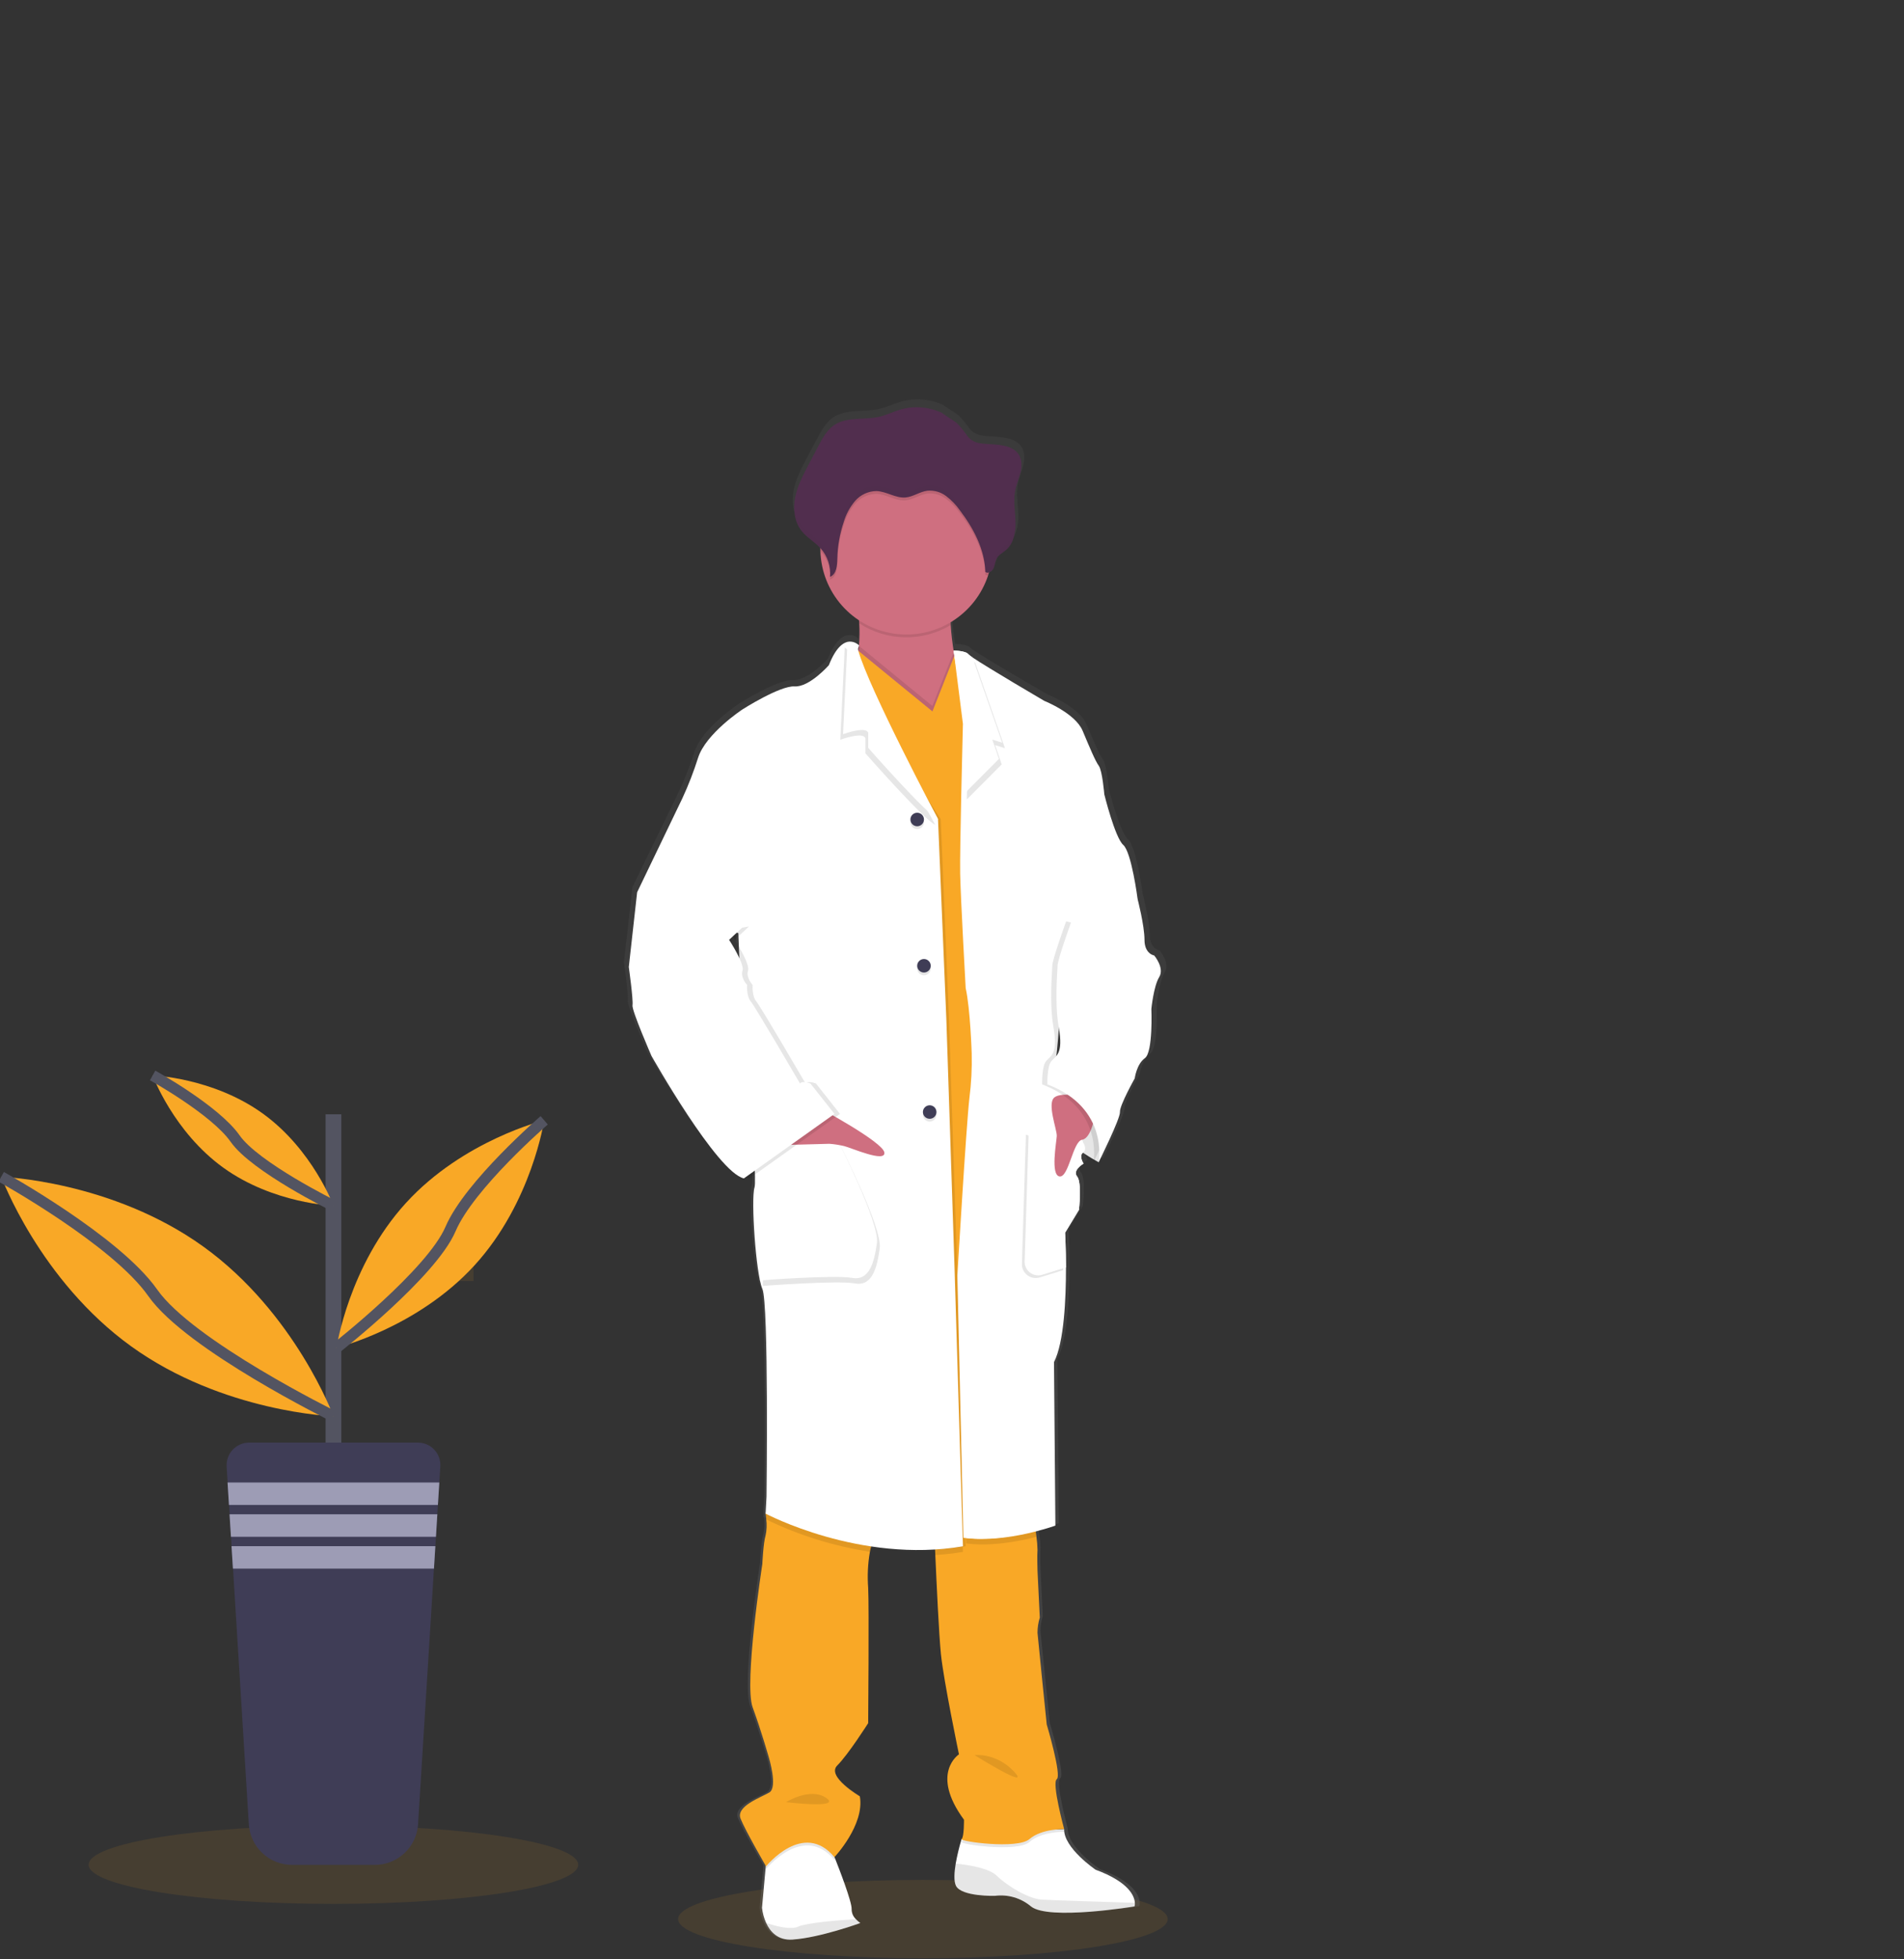 <svg width="345" height="355" viewBox="0 0 345 355" fill="none" xmlns="http://www.w3.org/2000/svg">
<rect x="0" y="0" width="345" height="355" fill="#333333" stroke="none"/>
<g clip-path="url(#clip0_14_431)">
<path opacity="0.1" d="M167.227 354.8C191.722 354.8 211.58 351.623 211.58 347.703C211.58 343.783 191.722 340.605 167.227 340.605C142.731 340.605 122.873 343.783 122.873 347.703C122.873 351.623 142.731 354.8 167.227 354.8Z" fill="#F9A826"/>
<path opacity="0.1" d="M85.798 219.203H72.853V232.101H85.798V219.203Z" fill="#F9A826"/>
<path opacity="0.1" d="M42.974 264.18C43.389 264.415 43.812 264.633 44.24 264.869V264.642H47.881V266.683L48.655 267.041V264.642H52.297V268.565C52.366 268.6 52.44 268.627 52.515 268.647V264.18H42.974Z" fill="#F9A826"/>
<path d="M210.114 172.194C210.114 172.194 208.321 171.944 208.321 169.341C208.321 166.738 207.037 161.876 207.037 161.876C207.037 161.853 205.927 153.408 204.393 152.066C202.859 150.723 200.888 142.841 200.888 142.841C200.888 142.841 200.551 138.564 199.864 137.643C199.176 136.723 198.248 134.469 196.878 131.253C195.507 128.037 189.795 125.811 189.795 125.811C189.795 125.811 179.467 119.842 176.54 117.896C176.274 117.737 176.025 117.55 175.798 117.339C175.288 116.672 173.067 116.658 173.067 116.658C172.835 115.198 172.612 113.52 172.539 112C172.539 111.837 172.539 111.674 172.516 111.511C175.78 109.588 178.238 106.558 179.439 102.975C179.494 102.803 179.539 102.621 179.59 102.449C179.785 102.385 179.965 102.281 180.118 102.143C180.271 102.006 180.393 101.838 180.477 101.651C180.741 101.066 180.746 100.381 181.073 99.837C181.456 99.193 182.184 98.848 182.758 98.363C184.205 97.138 184.578 95.075 184.51 93.197C184.465 91.678 184.219 90.145 184.314 88.634L184.342 88.253C184.369 88.027 184.401 87.8 184.442 87.582C184.665 86.457 185.152 85.396 185.425 84.28C185.698 83.165 185.725 81.908 185.088 80.947C184.155 79.536 182.211 79.255 180.504 79.11C178.57 78.947 176.84 79.16 175.602 77.559C175.023 76.722 174.371 75.938 173.654 75.214C173.399 74.978 170.923 73.473 170.923 73.373C168.506 72.258 165.767 72.048 163.207 72.783C161.924 73.155 160.713 73.763 159.411 74.067C156.603 74.729 153.371 74.012 150.986 75.613C149.656 76.52 148.86 77.963 148.113 79.369C147.506 80.527 146.89 81.683 146.265 82.838C145.259 84.739 144.235 86.671 143.812 88.775C143.723 89.233 143.668 89.697 143.648 90.163V90.185C143.648 90.353 143.648 90.521 143.648 90.689V90.902C143.648 91.061 143.648 91.215 143.675 91.356C143.703 91.496 143.698 91.541 143.712 91.637C143.725 91.732 143.748 91.945 143.775 92.09C143.803 92.235 143.857 92.489 143.912 92.689C143.935 92.775 143.967 92.857 143.994 92.938C144.039 93.093 144.094 93.242 144.153 93.392C144.185 93.469 144.217 93.551 144.253 93.628C144.322 93.787 144.404 93.941 144.486 94.081C144.522 94.145 144.549 94.204 144.586 94.263C144.713 94.474 144.853 94.677 145.004 94.871C145.979 96.081 147.412 96.852 148.473 97.986C148.473 98.032 148.473 98.077 148.473 98.118C148.473 98.245 148.473 98.367 148.473 98.494C148.529 101.023 149.205 103.5 150.441 105.709C151.677 107.918 153.436 109.793 155.565 111.171C155.565 111.343 155.588 111.52 155.597 111.692C155.685 113.038 155.669 114.389 155.547 115.733C155.361 115.516 155.129 115.342 154.868 115.226C154.606 115.11 154.322 115.054 154.035 115.062C153.84 115.052 153.644 115.069 153.453 115.112L153.412 115.08V115.121C152.41 115.366 151.177 116.404 149.998 119.357C149.998 119.357 146.411 123.384 143.68 123.216C140.949 123.049 134.034 127.407 134.034 127.407C134.034 127.407 127.289 131.77 125.841 136.215C125.032 138.735 124.062 141.201 122.937 143.598L114.598 160.719L113.059 174.303C113.059 174.303 113.911 180.344 113.742 181.264C113.574 182.185 117.243 190.489 117.243 190.489C117.243 190.489 129.364 211.71 134.317 212.799L134.672 212.549C134.884 212.659 135.108 212.743 135.341 212.799L136.36 212.082C136.422 212.881 136.396 213.684 136.283 214.477C135.6 216.572 136.538 230.246 137.731 232.927C138.923 235.607 138.5 270.751 138.5 270.751L138.331 273.854C138.331 273.854 138.331 273.953 138.372 274.126L138.331 274.86L138.454 274.924C138.582 275.908 138.54 276.906 138.331 277.876C137.904 279.237 137.731 283.083 137.731 283.083C137.731 283.083 134.321 304.798 135.937 309.161C137.553 313.524 138.928 318.305 138.928 318.305C138.928 318.305 140.635 323.747 139.01 324.677C137.385 325.606 132.764 327.167 133.716 329.434C134.581 331.53 137.863 337.144 138.35 337.965L138.309 338.396L137.639 345.621C137.748 346.575 138.008 347.506 138.409 348.378C139.142 349.952 140.566 351.585 143.275 351.408C143.73 351.376 144.258 351.322 144.768 351.254C149.725 350.592 155.829 348.387 155.829 348.387C155.512 348.187 155.221 347.948 154.964 347.675V347.675C154.72 347.44 154.527 347.158 154.397 346.846C154.266 346.534 154.2 346.199 154.204 345.861C154.277 344.546 151.805 338.278 151.19 336.736C151.095 336.514 151.045 336.387 151.045 336.387C151.045 336.387 156.68 330.518 155.742 325.316C155.742 325.316 149.506 321.688 151.559 319.697C153.612 317.706 157.281 311.987 157.281 311.987C157.281 311.987 157.449 290.603 157.281 287.41C157.105 285.194 157.211 282.964 157.595 280.774C157.663 280.443 157.745 280.121 157.832 279.804C160.671 280.226 163.537 280.443 166.407 280.452C167.454 280.452 168.519 280.452 169.594 280.389C169.594 280.691 169.607 281.018 169.635 281.369C169.871 286.666 170.313 295.954 170.672 299.406C171.182 304.354 174 317.688 174 317.688C174 317.688 168.624 321.125 174.938 329.598C174.938 329.598 174.938 332.668 174.519 333.112C174.072 334.565 173.711 336.043 173.44 337.539C173.176 339.135 173.067 340.75 173.495 341.589C174.519 343.594 180.664 343.43 180.664 343.43L180.814 343.403C181.974 343.284 183.146 343.395 184.263 343.73C185.38 344.066 186.418 344.619 187.319 345.358C189.654 347.226 198.516 346.406 203.314 345.811C205.194 345.576 206.45 345.358 206.45 345.358C206.511 345.146 206.533 344.925 206.514 344.705C206.464 343.53 205.54 340.954 199.276 338.655C199.276 338.655 193.386 334.709 193.468 331.271H193.345H192.663C193.159 331.244 193.477 331.271 193.477 331.271C193.477 331.271 191.17 322.881 192.112 322.2C193.054 321.52 190.232 312.223 190.232 312.223C190.232 312.223 188.616 296.621 188.529 295.528C188.533 294.59 188.676 293.658 188.953 292.761L188.529 284.208C188.529 284.208 188.448 281.364 188.529 280.439C188.516 279.636 188.45 278.834 188.334 278.04C188.293 277.722 188.252 277.391 188.206 277.065C190.414 276.507 191.848 275.99 191.848 275.99L191.593 246.215C193.468 242.587 193.814 234.627 193.805 228.981C193.805 225.352 193.641 222.668 193.641 222.668L196.204 218.5C196.204 218.5 196.796 213.511 195.858 212.418C195.444 211.923 195.63 211.411 195.972 210.989C196.149 210.849 196.336 210.722 196.532 210.608C196.532 210.608 196.504 210.567 196.472 210.508C196.651 210.359 196.842 210.224 197.041 210.105C197.041 210.105 196.131 208.699 196.946 208.105C197.711 208.622 198.393 209.012 198.912 209.329C198.876 209.66 198.839 209.851 198.839 209.851L199.058 209.397C199.559 209.678 199.864 209.851 199.864 209.851C199.864 209.851 203.878 201.882 203.792 200.707C203.705 199.533 206.523 194.585 206.523 194.585C206.523 194.585 206.864 191.986 208.403 190.897C209.941 189.809 209.596 181.922 209.596 181.922C209.596 181.922 210.023 177.813 211.048 176.135C212.072 174.457 210.114 172.194 210.114 172.194ZM133.297 168.697L133.374 170.597C132.919 169.867 132.591 169.341 132.591 169.341L133.297 168.697Z" fill="url(#paint0_linear_14_431)"/>
<path d="M200.082 206.408L199.099 210.581C199.099 210.581 191.224 206.576 189.804 201.487C188.384 196.399 192.18 194.467 192.18 194.467L199.518 197.564L200.082 206.408Z" fill="white"/>
<path opacity="0.1" d="M200.082 206.408L199.099 210.581C199.099 210.581 191.224 206.576 189.804 201.487C188.384 196.399 192.18 194.467 192.18 194.467L199.518 197.564L200.082 206.408Z" fill="black"/>
<path d="M155.888 348.415C155.888 348.415 148.605 351.082 143.598 351.417C140.94 351.594 139.542 349.97 138.823 348.406C138.43 347.536 138.177 346.61 138.072 345.662L138.723 338.473L139.069 334.645L149.706 331.892L151.213 336.482L151.354 336.831C151.96 338.364 154.386 344.6 154.313 345.902C154.31 346.235 154.375 346.566 154.503 346.874C154.631 347.182 154.82 347.46 155.06 347.694C155.304 347.968 155.582 348.21 155.888 348.415V348.415Z" fill="white"/>
<path d="M205.635 344.759C205.654 344.977 205.632 345.197 205.572 345.408C205.572 345.408 189.995 347.997 186.809 345.408C185.91 344.651 184.863 344.09 183.735 343.761C182.606 343.431 181.42 343.34 180.254 343.494C180.254 343.494 174.227 343.657 173.222 341.68C172.803 340.85 172.912 339.24 173.171 337.652C173.436 336.165 173.789 334.694 174.227 333.248L174.469 333.058L175.903 331.911L192.69 331.416H192.817C192.735 334.836 198.516 338.759 198.516 338.759C204.657 341.027 205.563 343.589 205.635 344.759Z" fill="white"/>
<path opacity="0.1" d="M205.635 344.759C205.651 344.978 205.628 345.197 205.567 345.408C205.567 345.408 189.995 347.997 186.809 345.408C185.911 344.652 184.865 344.091 183.737 343.761C182.609 343.432 181.424 343.341 180.259 343.494C180.259 343.494 174.227 343.657 173.226 341.68C172.807 340.845 172.912 339.24 173.171 337.652C175.493 337.884 179.157 338.46 180.595 339.834C182.771 341.925 186.458 344.011 188.721 344.174C190.491 344.287 201.083 344.623 205.635 344.759Z" fill="black"/>
<path opacity="0.1" d="M155.888 348.415C155.888 348.415 148.605 351.082 143.598 351.417C140.94 351.594 139.542 349.97 138.828 348.401C140.68 349.022 143.252 349.676 144.604 349.077C146.206 348.369 151.887 347.911 155.073 347.716C155.316 347.981 155.589 348.215 155.888 348.415V348.415Z" fill="black"/>
<path d="M166.694 133.507C160.686 131.18 152.956 123.493 154.886 119.901C155.315 118.995 155.57 118.016 155.638 117.017C155.762 115.659 155.78 114.295 155.692 112.935C155.557 110.707 155.288 108.49 154.886 106.295C154.886 106.295 173.645 106.717 172.552 109.47C172.234 110.277 172.184 111.678 172.27 113.248C172.357 114.817 172.584 116.59 172.821 118.091C173.149 120.15 173.476 121.72 173.476 121.72C173.476 121.72 172.329 123.321 171.656 123.407C170.982 123.493 175.315 136.822 166.694 133.507Z" fill="#CF6F80"/>
<path opacity="0.1" d="M151.341 336.831L151.199 336.986C145.592 330.228 138.809 338.65 138.809 338.65L138.709 338.473L139.055 334.645L149.693 331.892L151.199 336.482L151.341 336.831Z" fill="black"/>
<path opacity="0.1" d="M192.822 331.892C192.822 331.892 188.725 331.806 186.54 333.729C184.355 335.652 173.795 334.146 174.25 333.729C174.385 333.522 174.466 333.286 174.487 333.04L175.921 331.892L192.708 331.398C192.772 331.702 192.822 331.892 192.822 331.892Z" fill="black"/>
<path d="M158.319 278.824C158.014 279.576 157.782 280.355 157.627 281.151C157.247 283.33 157.142 285.549 157.313 287.754C157.481 290.929 157.313 312.204 157.313 312.204C157.313 312.204 153.712 317.878 151.705 319.878C149.697 321.878 155.801 325.47 155.801 325.47C156.712 330.641 151.195 336.482 151.195 336.482C145.587 329.724 138.805 338.151 138.805 338.151C138.805 338.151 135.118 331.802 134.198 329.534C133.279 327.266 137.799 325.697 139.387 324.776C140.976 323.856 139.31 318.427 139.31 318.427C139.31 318.427 137.967 313.669 136.374 309.329C134.781 304.989 138.131 283.382 138.131 283.382C138.131 283.382 138.304 279.545 138.718 278.207C138.927 277.242 138.969 276.248 138.841 275.269C138.814 274.937 138.782 274.661 138.759 274.475C138.737 274.289 138.718 274.203 138.718 274.203L138.782 274.094L141.058 269.867C141.058 269.867 159.411 276.162 158.319 278.824Z" fill="#F9A826"/>
<path d="M192.822 331.394C192.822 331.394 188.725 331.307 186.54 333.208C184.355 335.108 173.795 333.625 174.25 333.208C174.705 332.79 174.669 329.702 174.669 329.702C168.474 321.275 173.759 317.856 173.759 317.856C173.759 317.856 170.991 304.59 170.49 299.669C170.14 296.231 169.707 286.992 169.475 281.718C169.375 279.45 169.316 277.89 169.316 277.89L174.378 276.874L175.029 276.743L187.237 274.302C187.237 274.302 187.574 276.57 187.801 278.425C187.915 279.217 187.978 280.015 187.992 280.815C187.91 281.722 187.992 284.561 187.992 284.561L188.407 293.074C188.136 293.967 187.996 294.895 187.992 295.827C188.074 296.911 189.663 312.431 189.663 312.431C189.663 312.431 192.426 321.692 191.484 322.359C190.541 323.026 192.822 331.394 192.822 331.394Z" fill="#F9A826"/>
<path opacity="0.1" d="M172.552 109.47C172.234 110.277 172.184 111.678 172.27 113.248C169.758 114.755 166.869 115.526 163.937 115.471C161.004 115.417 158.147 114.539 155.692 112.939C155.557 110.71 155.288 108.492 154.887 106.295C154.887 106.295 173.645 106.708 172.552 109.47Z" fill="black"/>
<path d="M179.803 99.447C179.807 101.081 179.549 102.705 179.039 104.259C177.898 107.739 175.56 110.705 172.437 112.634C169.313 114.562 165.606 115.329 161.971 114.797C158.335 114.266 155.005 112.471 152.57 109.73C150.134 106.989 148.749 103.479 148.66 99.819C148.66 99.692 148.66 99.574 148.66 99.447C148.624 97.386 149.001 95.34 149.768 93.426C150.535 91.513 151.676 89.771 153.126 88.301C154.576 86.832 156.304 85.665 158.211 84.868C160.119 84.072 162.166 83.661 164.234 83.661C166.302 83.661 168.349 84.072 170.256 84.868C172.163 85.665 173.892 86.832 175.342 88.301C176.791 89.771 177.933 91.513 178.7 93.426C179.467 95.34 179.843 97.386 179.808 99.447H179.803Z" fill="#CF6F80"/>
<path opacity="0.1" d="M166.694 133.507C160.686 131.18 152.956 123.493 154.886 119.901C155.315 118.995 155.57 118.016 155.638 117.017L163.863 123.752L168.952 127.91L172.821 118.096C173.149 120.155 173.476 121.724 173.476 121.724C173.476 121.724 172.329 123.325 171.656 123.411C170.982 123.498 175.315 136.822 166.694 133.507Z" fill="black"/>
<path d="M187.965 163.273L181.096 278.244L172.138 278.829L148.942 212.164L152.747 133.017L153.548 116.295L163.863 124.736L168.956 128.895L172.939 118.794L180.345 125.226L187.965 163.273Z" fill="#F9A826"/>
<path opacity="0.1" d="M158.319 278.824C158.014 279.576 157.782 280.355 157.627 281.151C151.108 280.148 144.778 278.178 138.846 275.305L138.723 275.241L138.764 274.511L138.787 274.13L141.063 269.903C141.063 269.903 159.411 276.162 158.319 278.824Z" fill="black"/>
<path opacity="0.1" d="M174.482 281.169C172.816 281.451 171.135 281.642 169.448 281.741C169.348 279.473 169.289 277.913 169.289 277.913L174.35 276.897L174.482 281.169Z" fill="black"/>
<path opacity="0.1" d="M187.774 278.448C184.537 279.287 179.539 280.23 175.065 279.641L175.001 276.765L187.209 274.325C187.209 274.325 187.546 276.57 187.774 278.448Z" fill="black"/>
<path opacity="0.1" d="M174.983 280.167C156.32 283.341 139.228 274.239 139.228 274.239L139.392 271.155C139.392 271.155 139.815 236.192 138.641 233.512C137.466 230.831 136.552 217.239 137.216 215.152C137.881 213.066 134.79 181.781 134.79 181.781L134.289 169.082L115.963 161.685L124.157 144.669C125.263 142.283 126.215 139.829 127.006 137.321C128.431 132.904 135.045 128.564 135.045 128.564C135.045 128.564 141.827 124.228 144.508 124.391C147.189 124.554 150.703 120.554 150.703 120.554C153.298 113.964 155.647 116.949 155.647 116.949C155.647 117.261 155.647 116.949 155.519 117.924C154.609 125.158 170.24 148.016 170.463 148.419L171.951 184.548L173.458 230.269L174.983 280.167Z" fill="black"/>
<path d="M174.482 280.167C155.82 283.341 138.723 274.239 138.723 274.239L138.891 271.155C138.891 271.155 139.315 236.192 138.136 233.512C136.957 230.831 136.046 217.239 136.715 215.152C137.385 213.066 134.289 181.781 134.289 181.781L133.784 169.082L115.449 161.658L123.642 144.641C124.747 142.255 125.698 139.801 126.492 137.294C127.912 132.877 134.531 128.536 134.531 128.536C134.531 128.536 141.313 124.201 143.989 124.364C146.666 124.527 150.184 120.527 150.184 120.527C152.784 113.937 155.647 116.921 155.647 116.921C155.647 117.234 155.374 117.375 155.519 117.896C157.522 124.913 169.739 147.988 169.962 148.392L171.469 184.521L172.976 230.242L174.482 280.167Z" fill="white"/>
<path opacity="0.1" d="M169.453 149.422C167.445 148.587 156.812 136.491 156.812 136.491V133.738C156.425 132.831 154.126 133.385 152.26 134.02L153.061 117.298L153.972 118.051C155.965 125.062 169.22 149.018 169.453 149.422Z" fill="black"/>
<path d="M169.958 148.419C167.946 147.585 157.313 135.489 157.313 135.489V132.736C156.926 131.829 154.627 132.382 152.761 133.017L153.566 116.295L154.477 117.048C156.475 124.06 169.735 148.02 169.958 148.419Z" fill="white"/>
<path opacity="0.1" d="M139.228 208.744C139.478 208.744 152.205 207.411 152.205 207.411C152.205 207.411 159.912 222.509 159.407 226.182C158.901 229.856 157.986 233.108 154.887 232.532C151.787 231.956 138.204 232.985 138.204 232.985L139.228 208.744Z" fill="black"/>
<path d="M138.723 207.742C138.973 207.742 151.7 206.408 151.7 206.408C151.7 206.408 159.402 221.511 158.901 225.18C158.401 228.849 157.477 232.106 154.381 231.53C151.286 230.954 137.699 231.983 137.699 231.983L138.723 207.742Z" fill="white"/>
<path d="M148.314 200.653C148.314 200.653 159.994 206.907 160.244 208.817C160.494 210.726 154.299 207.982 152.961 207.651C152.08 207.44 151.184 207.3 150.28 207.234L141.354 207.474L148.314 200.653Z" fill="#CF6F80"/>
<path opacity="0.1" d="M166.193 150.202C166.872 150.202 167.422 149.653 167.422 148.977C167.422 148.301 166.872 147.753 166.193 147.753C165.515 147.753 164.964 148.301 164.964 148.977C164.964 149.653 165.515 150.202 166.193 150.202Z" fill="black"/>
<path d="M166.193 149.703C166.872 149.703 167.422 149.155 167.422 148.478C167.422 147.802 166.872 147.254 166.193 147.254C165.515 147.254 164.964 147.802 164.964 148.478C164.964 149.155 165.515 149.703 166.193 149.703Z" fill="#3F3D56"/>
<path opacity="0.1" d="M168.456 203.211C169.134 203.211 169.685 202.663 169.685 201.986C169.685 201.31 169.134 200.762 168.456 200.762C167.777 200.762 167.227 201.31 167.227 201.986C167.227 202.663 167.777 203.211 168.456 203.211Z" fill="black"/>
<path d="M168.456 202.707C169.134 202.707 169.685 202.159 169.685 201.483C169.685 200.807 169.134 200.258 168.456 200.258C167.777 200.258 167.227 200.807 167.227 201.483C167.227 202.159 167.777 202.707 168.456 202.707Z" fill="#3F3D56"/>
<path opacity="0.1" d="M167.418 176.706C168.097 176.706 168.647 176.158 168.647 175.482C168.647 174.805 168.097 174.257 167.418 174.257C166.739 174.257 166.189 174.805 166.189 175.482C166.189 176.158 166.739 176.706 167.418 176.706Z" fill="black"/>
<path d="M167.418 176.207C168.097 176.207 168.647 175.659 168.647 174.983C168.647 174.307 168.097 173.758 167.418 173.758C166.739 173.758 166.189 174.307 166.189 174.983C166.189 175.659 166.739 176.207 167.418 176.207Z" fill="#3F3D56"/>
<path d="M195.749 206.98C195.749 206.98 196.586 208.232 195.749 208.817C194.911 209.402 195.831 210.817 195.831 210.817C195.831 210.817 193.741 212.037 194.661 213.134C195.58 214.232 194.998 219.189 194.998 219.189L192.485 223.334C192.485 223.334 192.635 226.006 192.644 229.616C192.644 235.249 192.312 243.167 190.473 246.777L190.728 276.398C190.728 276.398 181.929 279.6 174.564 278.625L173.472 231.094C173.472 231.094 175.065 204.141 175.652 198.97C175.996 196.286 176.136 193.58 176.071 190.875C176.071 190.875 175.821 182.784 174.978 179.028C174.978 179.028 174.068 162.76 173.977 158.257C173.936 156.102 174.05 149.816 174.177 143.839C174.318 137.303 174.478 131.14 174.478 131.14L172.816 118.042C172.816 118.042 174.478 117.874 174.978 118.54C175.203 118.749 175.447 118.936 175.707 119.098V119.098C178.574 121.03 188.707 126.972 188.707 126.972C188.707 126.972 194.315 129.194 195.658 132.378C197 135.562 197.934 137.82 198.585 138.727C199.235 139.634 199.59 143.898 199.59 143.898C199.59 143.898 201.52 151.744 203.027 153.073C204.534 154.401 205.635 162.855 205.635 162.855L192.321 173.287C192.321 173.287 191.151 190.639 190.901 191.31C190.651 191.981 195.749 206.98 195.749 206.98Z" fill="white"/>
<path d="M196.254 206.98C196.254 206.98 197.087 208.232 196.254 208.817C195.421 209.402 196.331 210.817 196.331 210.817C196.331 210.817 194.256 212.05 195.166 213.148C196.076 214.245 195.503 219.203 195.503 219.203L192.99 223.348C192.99 223.348 193.14 226.019 193.154 229.629C193.154 235.262 192.822 243.181 190.983 246.791L191.233 276.411C191.233 276.411 182.421 279.613 175.065 278.638L173.977 231.108C173.977 231.108 175.57 204.154 176.157 198.984C176.501 196.3 176.64 193.593 176.572 190.888C176.572 190.888 176.321 182.797 175.484 179.042C175.484 179.042 174.573 162.774 174.478 158.27C174.437 156.116 174.555 149.83 174.678 143.852C174.819 137.317 174.978 131.153 174.978 131.153L172.784 117.878C172.784 117.878 174.978 117.878 175.484 118.554C175.706 118.765 175.95 118.952 176.212 119.112C179.08 121.044 189.217 126.985 189.217 126.985C189.217 126.985 194.82 129.208 196.163 132.391C197.506 135.575 198.439 137.834 199.094 138.741C199.75 139.648 200.096 143.911 200.096 143.911C200.096 143.911 202.026 151.757 203.532 153.086C205.039 154.415 206.127 162.851 206.127 162.851L192.813 173.282C192.813 173.282 191.643 190.634 191.388 191.306C191.133 191.977 196.254 206.98 196.254 206.98Z" fill="white"/>
<path opacity="0.1" d="M180.309 135.004L181.51 138.496L175.183 144.845C175.324 138.315 175.484 132.146 175.484 132.146L173.29 118.872C173.29 118.872 175.484 118.872 175.989 119.547C176.211 119.758 176.455 119.944 176.717 120.101L182.098 135.566L180.309 135.004Z" fill="black"/>
<path d="M179.803 134.001L181.01 137.494L174.683 143.843C174.824 137.308 174.983 131.144 174.983 131.144L172.784 117.869C172.784 117.869 174.983 117.869 175.484 118.545C175.707 118.755 175.951 118.942 176.212 119.103L181.597 134.564L179.803 134.001Z" fill="white"/>
<path opacity="0.1" d="M179.803 99.447C179.807 101.081 179.549 102.705 179.039 104.259C178.953 104.272 178.865 104.268 178.781 104.247C178.696 104.226 178.617 104.188 178.547 104.136C178.429 100.054 176.412 96.222 173.932 92.961C173.235 91.977 172.391 91.105 171.428 90.376C170.455 89.648 169.244 89.306 168.032 89.419C166.667 89.605 165.461 90.53 164.081 90.648C162.261 90.798 160.631 89.541 158.824 89.478C158.089 89.485 157.365 89.648 156.698 89.956C156.032 90.264 155.439 90.71 154.959 91.265C154.01 92.384 153.305 93.687 152.888 95.093C152.173 97.224 151.783 99.45 151.732 101.696C151.709 102.966 151.586 104.558 150.403 105.021C150.492 104.087 150.386 103.144 150.09 102.254C149.795 101.363 149.317 100.543 148.687 99.846L148.66 99.819C148.66 99.692 148.66 99.574 148.66 99.447C148.624 97.386 149.001 95.34 149.768 93.426C150.535 91.513 151.676 89.771 153.126 88.301C154.576 86.832 156.304 85.665 158.211 84.868C160.119 84.072 162.166 83.661 164.234 83.661C166.302 83.661 168.349 84.072 170.256 84.868C172.163 85.665 173.892 86.832 175.342 88.301C176.791 89.771 177.933 91.513 178.7 93.426C179.467 95.34 179.843 97.386 179.808 99.447H179.803Z" fill="black"/>
<path d="M170.682 74.806C168.316 73.698 165.626 73.488 163.116 74.216C161.855 74.588 160.667 75.192 159.388 75.495C156.657 76.153 153.471 75.441 151.127 77.033C149.825 77.94 149.042 79.373 148.314 80.766L146.493 84.221C145.501 86.113 144.499 88.036 144.085 90.117C143.671 92.199 143.921 94.53 145.246 96.204C146.211 97.424 147.635 98.19 148.682 99.338C149.31 100.036 149.785 100.855 150.08 101.745C150.374 102.635 150.481 103.575 150.394 104.508C151.582 104.055 151.696 102.458 151.723 101.188C151.774 98.942 152.163 96.716 152.879 94.585C153.295 93.179 154 91.875 154.95 90.757C155.43 90.203 156.023 89.757 156.689 89.449C157.356 89.141 158.08 88.978 158.815 88.97C160.636 89.033 162.27 90.285 164.072 90.135C165.438 90.022 166.649 89.092 168.023 88.911C169.235 88.797 170.447 89.138 171.419 89.868C172.381 90.596 173.224 91.468 173.918 92.453C176.403 95.714 178.42 99.537 178.538 103.628C179.052 104.005 179.794 103.515 180.049 102.934C180.304 102.354 180.313 101.673 180.636 101.12C181.01 100.481 181.724 100.141 182.284 99.66C183.704 98.44 184.06 96.385 184.005 94.521C183.95 92.657 183.586 90.766 183.941 88.934C184.155 87.809 184.638 86.757 184.902 85.645C185.166 84.534 185.197 83.287 184.574 82.33C183.663 80.924 181.747 80.648 180.077 80.516C178.178 80.353 176.481 80.561 175.27 78.969C174.701 78.139 174.062 77.359 173.358 76.638C173.117 76.403 170.682 74.906 170.682 74.806Z" fill="#512E4E"/>
<path opacity="0.1" d="M121.207 170.448L116.451 161.685L114.944 175.205C114.944 175.205 115.781 181.21 115.613 182.131C115.445 183.051 119.045 191.306 119.045 191.306C119.045 191.306 130.939 212.413 135.796 213.502L152.205 201.819L147.854 196.313C147.854 196.313 146.347 195.728 145.969 196.313C145.969 196.313 137.89 182.462 137.052 181.459C136.215 180.457 136.379 178.457 136.379 178.457C136.379 178.457 135.122 177.124 135.541 175.872C135.96 174.62 133.115 170.28 133.115 170.28L135.709 167.862L121.207 170.448Z" fill="black"/>
<path d="M116.701 160.687L115.445 161.685L113.938 175.205C113.938 175.205 114.775 181.21 114.607 182.131C114.439 183.051 118.044 191.306 118.044 191.306C118.044 191.306 129.933 212.413 134.79 213.502L151.204 201.819L146.848 196.313C146.848 196.313 145.341 195.728 144.963 196.313C144.963 196.313 136.884 182.462 136.046 181.459C135.209 180.457 135.377 178.457 135.377 178.457C135.377 178.457 134.121 177.124 134.54 175.872C134.958 174.62 132.109 170.28 132.109 170.28L134.704 167.862L116.701 160.687Z" fill="white"/>
<path opacity="0.1" d="M194.661 213.651C195.571 214.753 194.998 219.701 194.998 219.701L192.485 223.847C192.485 223.847 192.635 226.523 192.644 230.128L188.42 231.443C188.038 231.562 187.634 231.588 187.24 231.52C186.846 231.451 186.474 231.289 186.156 231.048C185.837 230.807 185.581 230.494 185.409 230.134C185.237 229.775 185.153 229.379 185.166 228.981L185.894 205.574L195.749 209.329C194.911 209.91 195.831 211.334 195.831 211.334C195.831 211.334 193.741 212.549 194.661 213.651Z" fill="black"/>
<path d="M195.166 213.148C196.076 214.25 195.503 219.203 195.503 219.203L192.99 223.348C192.99 223.348 193.14 226.019 193.154 229.629L188.853 230.967C188.479 231.083 188.083 231.108 187.697 231.04C187.311 230.973 186.948 230.814 186.636 230.578C186.324 230.342 186.074 230.036 185.905 229.683C185.736 229.331 185.654 228.944 185.666 228.554L186.399 205.075L196.259 208.83C195.416 209.411 196.336 210.83 196.336 210.83C196.336 210.83 194.256 212.05 195.166 213.148Z" fill="white"/>
<path d="M198.43 201.991C198.43 201.991 197.761 206.25 196.086 206.499C194.41 206.748 193.659 213.388 191.989 213.152C190.318 212.917 191.424 206.98 191.484 205.828C191.543 204.676 189.663 199.905 191.069 198.821C192.476 197.737 196.928 198.821 196.928 198.821L198.43 201.991Z" fill="#CF6F80"/>
<path opacity="0.1" d="M201.994 169.196L205.153 162.846C205.153 162.846 206.409 167.685 206.409 170.271C206.409 172.856 208.166 173.11 208.166 173.11C208.166 173.11 210.092 175.377 209.077 177.028C208.061 178.679 207.652 182.788 207.652 182.788C207.652 182.788 207.984 190.63 206.477 191.714C204.971 192.798 204.657 195.387 204.657 195.387C204.657 195.387 201.889 200.308 201.976 201.478C202.062 202.649 198.125 210.572 198.125 210.572C198.125 210.572 200.05 200.726 188.83 196.471C188.83 196.471 188.743 193.129 189.581 192.213C190.418 191.297 191.725 190.879 190.905 186.249C190.086 181.618 190.669 176.085 190.669 174.974C190.669 173.863 193.181 166.933 193.181 166.933L201.994 169.196Z" fill="black"/>
<path d="M203.359 161.939L206.118 162.846C206.118 162.846 207.379 167.685 207.379 170.271C207.379 172.856 209.136 173.11 209.136 173.11C209.136 173.11 211.061 175.377 210.046 177.028C209.031 178.679 208.626 182.788 208.626 182.788C208.626 182.788 208.958 190.63 207.452 191.714C205.945 192.798 205.608 195.387 205.608 195.387C205.608 195.387 202.845 200.308 202.932 201.478C203.018 202.649 199.076 210.572 199.076 210.572C199.076 210.572 201.006 200.726 189.781 196.471C189.781 196.471 189.699 193.129 190.537 192.213C191.374 191.297 192.681 190.879 191.861 186.249C191.042 181.618 191.625 176.085 191.625 174.974C191.625 173.863 194.137 166.933 194.137 166.933L203.359 161.939Z" fill="white"/>
<path opacity="0.1" d="M142.433 326.513C142.433 326.513 146.83 323.761 149.716 325.761C152.602 327.761 142.433 326.513 142.433 326.513Z" fill="black"/>
<path opacity="0.1" d="M176.599 318.001C176.599 318.001 180.491 317.502 183.759 321.008C187.027 324.513 176.599 318.001 176.599 318.001Z" fill="black"/>
<g opacity="0.1">
<path opacity="0.1" d="M182.293 98.666C181.733 99.147 181.014 99.492 180.641 100.131C180.322 100.68 180.313 101.356 180.058 101.946C179.803 102.535 179.061 103.016 178.547 102.644C178.429 98.562 176.408 94.73 173.927 91.464C173.233 90.479 172.39 89.607 171.428 88.879C170.454 88.15 169.241 87.808 168.028 87.922C166.662 88.108 165.461 89.034 164.081 89.147C162.261 89.301 160.626 88.045 158.819 87.981C158.085 87.989 157.361 88.152 156.695 88.461C156.029 88.77 155.437 89.217 154.959 89.773C154.009 90.889 153.304 92.192 152.888 93.596C152.173 95.727 151.783 97.953 151.732 100.199C151.705 101.465 151.586 103.043 150.412 103.515C150.439 103.85 150.439 104.187 150.412 104.522C151.596 104.068 151.714 102.472 151.741 101.202C151.792 98.955 152.182 96.729 152.897 94.598C153.313 93.193 154.018 91.889 154.968 90.77C155.448 90.217 156.04 89.771 156.705 89.463C157.371 89.154 158.095 88.991 158.828 88.984C160.649 89.047 162.288 90.299 164.09 90.149C165.456 90.036 166.667 89.106 168.037 88.925C169.25 88.811 170.463 89.152 171.437 89.882C172.399 90.609 173.243 91.481 173.936 92.467C176.417 95.728 178.438 99.551 178.556 103.642C179.071 104.018 179.813 103.528 180.067 102.948C180.322 102.367 180.331 101.687 180.65 101.134C181.023 100.494 181.743 100.154 182.302 99.673C183.723 98.453 184.078 96.399 184.023 94.535C184.023 94.476 184.023 94.417 184.023 94.362C183.937 95.977 183.504 97.623 182.293 98.666Z" fill="black"/>
<path opacity="0.1" d="M148.691 98.344C147.644 97.197 146.215 96.431 145.255 95.215C144.446 94.139 143.984 92.844 143.93 91.501C143.787 93.179 144.257 94.853 145.255 96.213C146.215 97.433 147.644 98.199 148.691 99.347C149.697 100.469 150.3 101.892 150.407 103.392C150.477 102.479 150.361 101.561 150.066 100.694C149.771 99.827 149.304 99.028 148.691 98.344V98.344Z" fill="black"/>
<path opacity="0.1" d="M184.911 84.652C184.642 85.763 184.164 86.82 183.946 87.94C183.816 88.689 183.769 89.449 183.805 90.208C183.82 89.776 183.867 89.345 183.946 88.92C184.164 87.795 184.642 86.743 184.911 85.632C185.067 85.019 185.118 84.384 185.061 83.754C185.033 84.057 184.982 84.357 184.911 84.652V84.652Z" fill="black"/>
</g>
<path opacity="0.1" d="M60.417 344.954C84.913 344.954 104.77 341.776 104.77 337.856C104.77 333.936 84.913 330.759 60.417 330.759C35.921 330.759 16.064 333.936 16.064 337.856C16.064 341.776 35.921 344.954 60.417 344.954Z" fill="#F9A826"/>
<path d="M61.846 201.887H58.992V265.912H61.846V201.887Z" fill="#535461"/>
<path d="M79.781 265.717L79.603 268.602L79.348 272.683L79.243 274.38L78.993 278.461L78.884 280.158L78.629 284.239L75.752 330.532C75.627 332.523 74.745 334.393 73.286 335.76C71.826 337.126 69.899 337.887 67.896 337.888H52.938C50.936 337.887 49.009 337.126 47.55 335.759C46.091 334.392 45.21 332.523 45.086 330.532L42.223 284.208L41.968 280.126L41.864 278.43L41.609 274.348L41.504 272.652L41.249 268.57L41.067 265.685C41.035 265.13 41.118 264.574 41.31 264.052C41.501 263.53 41.798 263.052 42.182 262.648C42.565 262.244 43.028 261.923 43.54 261.704C44.053 261.484 44.606 261.371 45.164 261.372H75.757C76.313 261.377 76.862 261.495 77.37 261.72C77.879 261.944 78.335 262.27 78.712 262.677C79.09 263.084 79.379 263.564 79.562 264.087C79.746 264.61 79.82 265.165 79.781 265.717V265.717Z" fill="#3F3D56"/>
<path d="M79.603 268.602L79.348 272.67H41.486L41.231 268.602H79.603Z" fill="#9D9CB5"/>
<path d="M79.243 274.366L78.993 278.439H41.845L41.59 274.366H79.243Z" fill="#9D9CB5"/>
<path d="M78.884 280.139L78.634 284.208H42.205L41.95 280.139H78.884Z" fill="#9D9CB5"/>
<path d="M36.875 225.883C53.494 237.866 60.431 256.606 60.431 256.606C60.431 256.606 40.402 255.921 23.779 243.938C7.156 231.956 0.232 213.22 0.232 213.22C0.232 213.22 20.251 213.901 36.875 225.883Z" fill="#F9A826"/>
<path d="M0.219 213.22C0.219 213.22 21.012 224.718 27.68 234.237C34.348 243.757 60.431 256.606 60.431 256.606" stroke="#535461" stroke-width="2" stroke-miterlimit="10"/>
<path d="M47.603 201.746C56.648 208.263 60.431 218.463 60.431 218.463C60.431 218.463 49.529 218.091 40.48 211.574C31.431 205.057 27.657 194.852 27.657 194.852C27.657 194.852 38.554 195.224 47.603 201.746Z" fill="#F9A826"/>
<path d="M27.657 194.852C27.657 194.852 38.973 201.111 42.601 206.29C46.229 211.47 60.431 218.463 60.431 218.463" stroke="#535461" stroke-width="2" stroke-miterlimit="10"/>
<path d="M73.563 217.946C63.171 229.325 60.972 244.197 60.972 244.197C60.972 244.197 75.625 240.614 86.008 229.23C96.39 217.846 98.598 202.98 98.598 202.98C98.598 202.98 83.955 206.567 73.563 217.946Z" fill="#F9A826"/>
<path d="M98.607 202.984C98.607 202.984 85.07 214.649 81.629 222.686C78.188 230.722 60.972 244.197 60.972 244.197" stroke="#535461" stroke-width="2" stroke-miterlimit="10"/>
</g>
<defs>
<linearGradient id="paint0_linear_14_431" x1="162.197" y1="351.431" x2="162.197" y2="72.352" gradientUnits="userSpaceOnUse">
<stop stop-color="#808080" stop-opacity="0.25"/>
<stop offset="0.54" stop-color="#808080" stop-opacity="0.12"/>
<stop offset="1" stop-color="#808080" stop-opacity="0.1"/>
</linearGradient>
<clipPath id="clip0_14_431">
<rect width="503" height="355" fill="white"/>
</clipPath>
</defs>
</svg>
